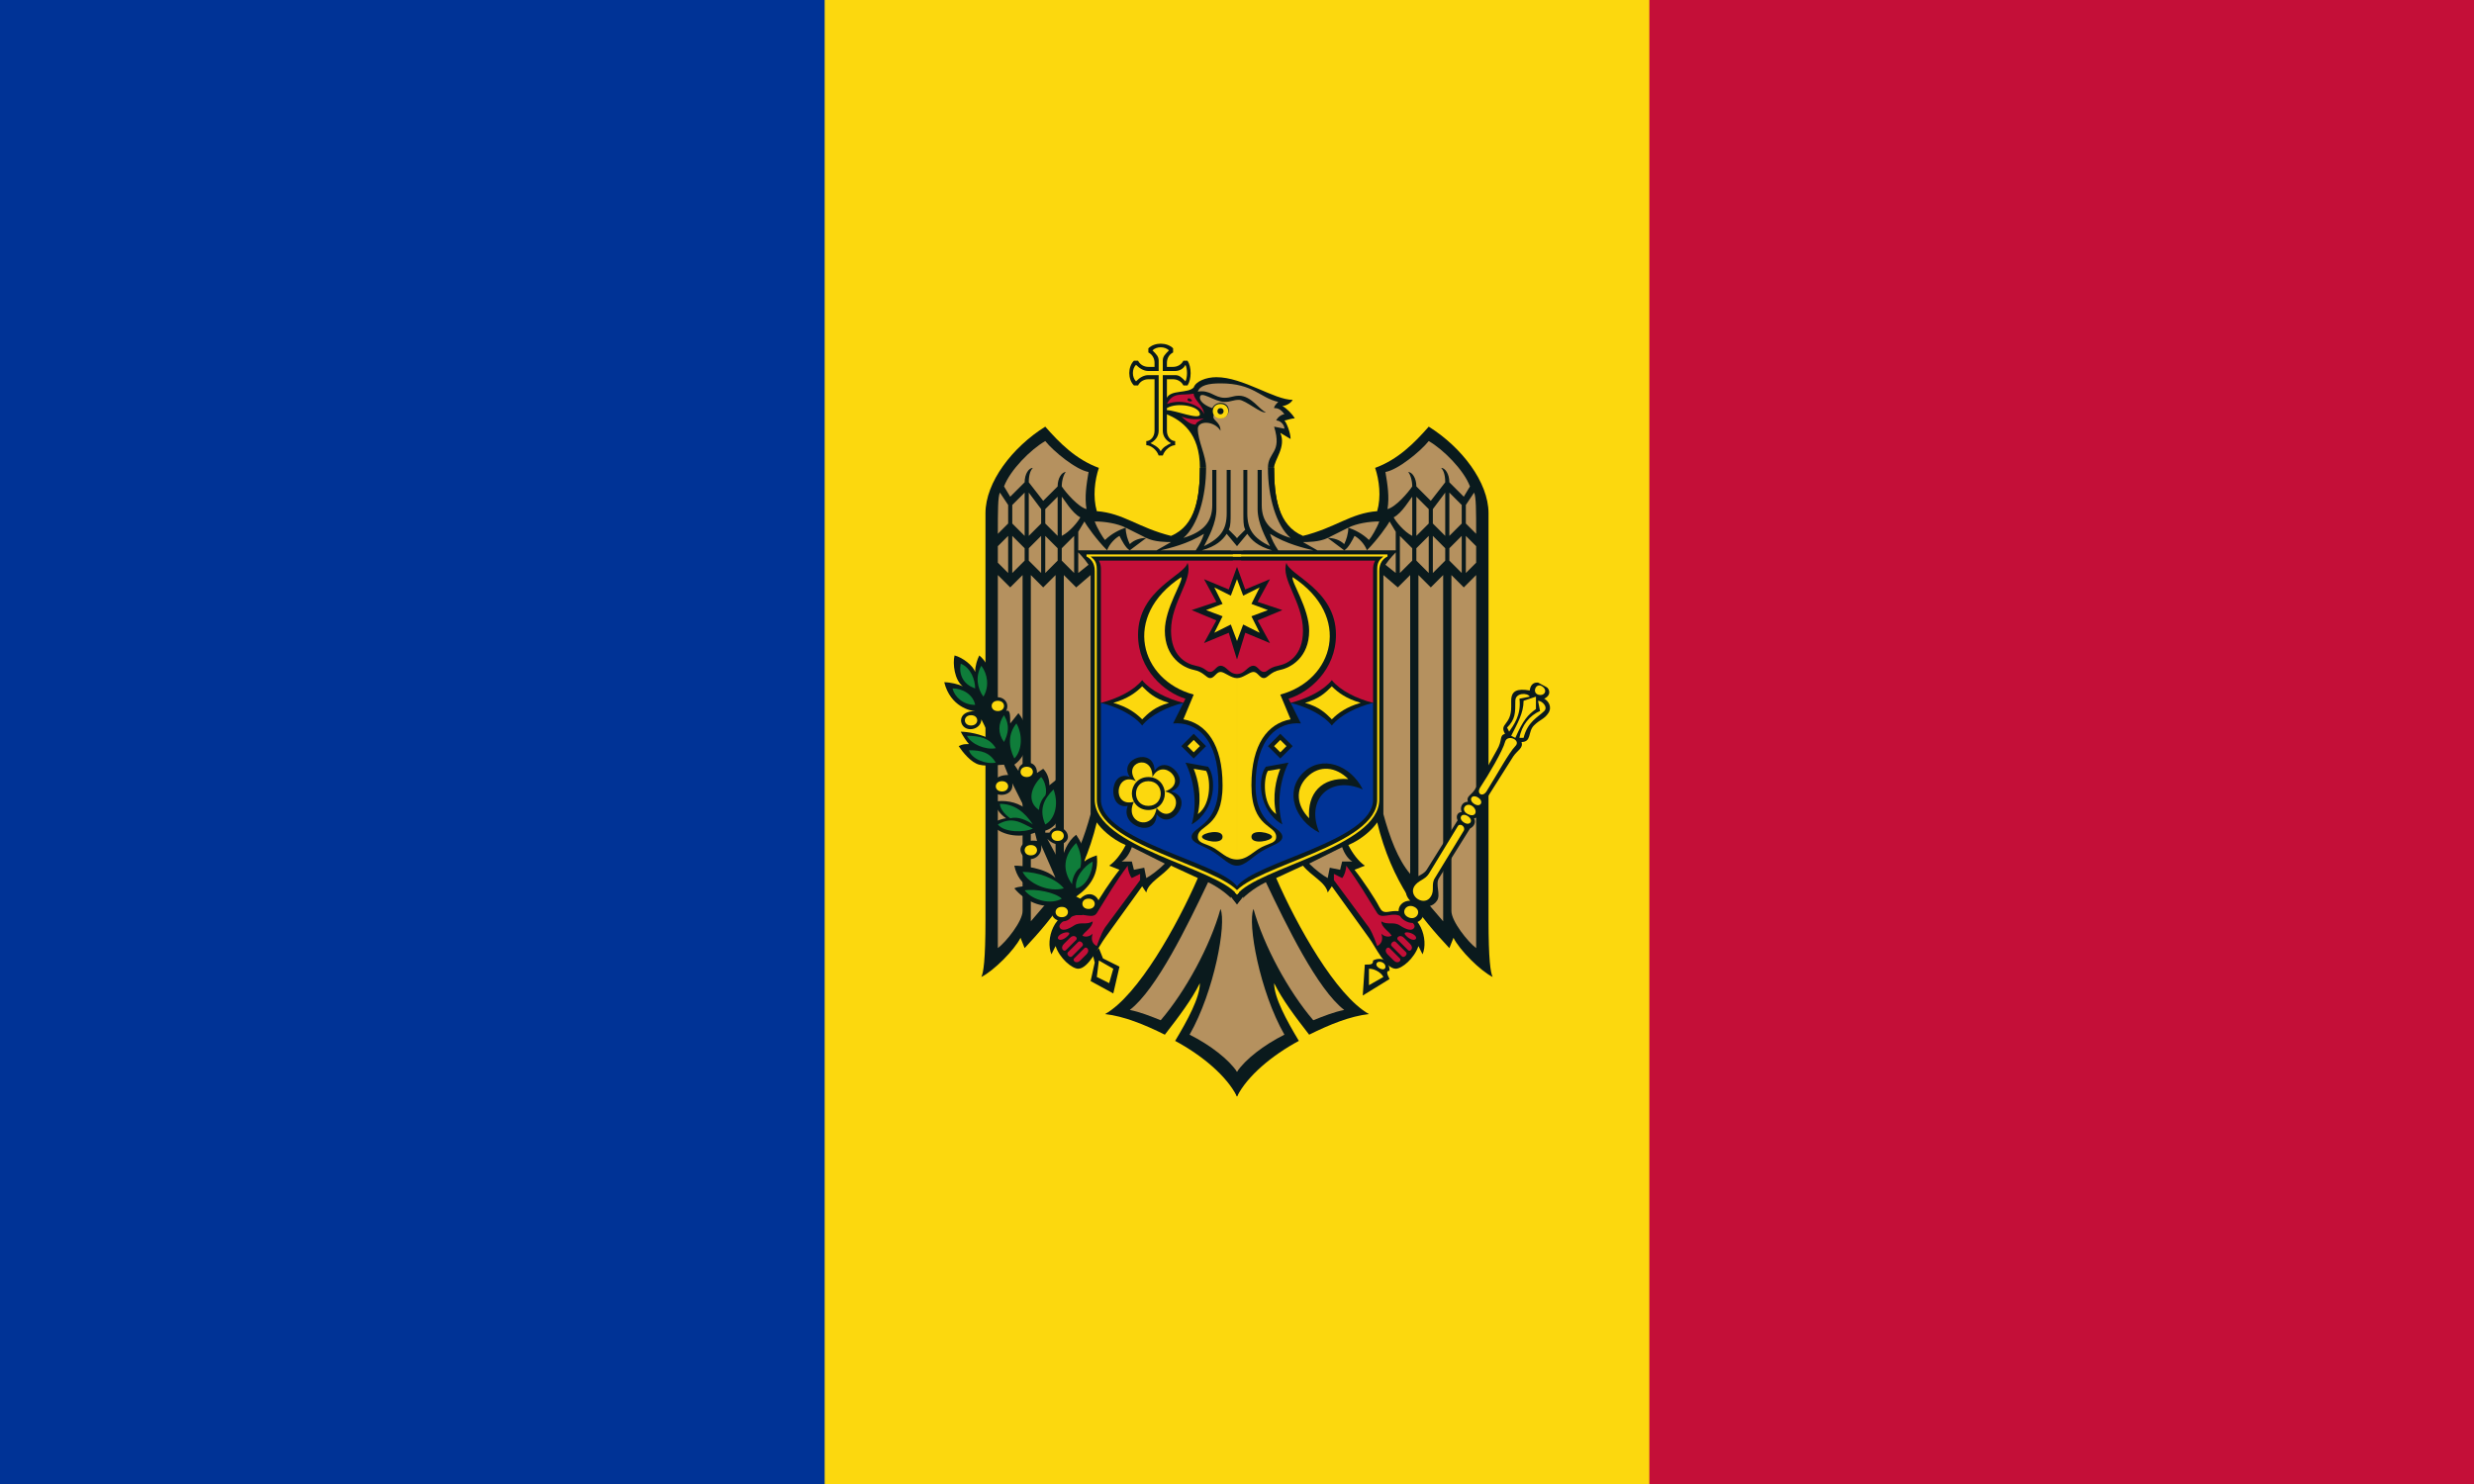 <svg xmlns="http://www.w3.org/2000/svg" xmlns:xlink="http://www.w3.org/1999/xlink" width="1200" height="720" fill="#fcd80e"><path fill="#c40f38" d="M0 0h1200v720H0Z"/><path d="M0 0h800v720H0Z"/><path fill="#003396" d="M0 0h400v720H0Z"/><path id="a" fill="#0a1a1d" d="M618 227h-36c0 14-2 28-14 33-16-4-23-11-36-12-2-7-1-15 1-21-11-4-19-12-26-20-16 10-29 27-29 42v197c0 20-1 26-2 28 6-3 16-13 19-19l2 5c14-15 28-32 35-61 2 3 7 8 14 11-2 4-5 8-8 10l5 2c-4 5-10 14-12 18s-4 2-8 2c-12 0-16 14-13 21l2-4c2 6 8 11 11 11 5 0 10-11 13-15l18-25 2 3c1-5 8-8 12-13l13 6c-10 23-29 57-45 66 9 1 19 5 29 10 7-9 13-17 17-25 0 7-6 18-12 28 13 7 25 17 30 27l3-8-3-7V269l32-6c-12-8-14-22-14-36Z"/><use xlink:href="#a" transform="matrix(-1 0 0 1 1200 0)"/><path fill="#0a1a1d" d="M582 227h36c0-4 6-10 3-17l5 3c0-3-2-8-3-9 1 0 3-1 5-1-1-2-4-5-6-6 1 0 4-1 5-3-9 0-24-11-37-11-5 0-10 2-11 5-3 3-11 1-13 5v-9h3c2 0 4 1 5 3h2c2-3 2-9 0-12h-2c-1 2-3 3-5 3h-3v-2c0-2 1-4 3-5v-2c-3-3-9-3-12 0v2c2 1 3 3 3 5v2h-3c-2 0-4-1-5-3h-2c-3 3-3 9 0 12h2c1-2 3-3 5-3h3v25c0 3-2 5-4 5v2c2 0 5 2 6 5h2c1-3 4-5 6-5v-2c-2 0-4-2-4-5v-8c7 3 16 9 16 26Zm0-26c0 3-12-2-16-2v-1c5-3 16-1 16 3Z"/><g id="b"><path fill="#b5915f" d="m600 520 3-10v-75l-3 4c-3-4-8-8-14-11-10 21-25 52-38 62 5 1 10 3 15 5 12-14 24-36 29-54 3 7-3 40-15 61 10 5 19 12 23 18Zm-116-60c4-3 12-13 12-18V279l-6 6-6-6Zm72-34c2-1 6-4 9-7l-16-8c-1 3-3 6-5 7h5l1 4 5-1Zm-56 21 12-14V279l-6 6-6-6Zm16-23c6-7 10-18 13-29V279l-7 6-6-6Zm-27-146v-18l-5 5v8Zm2 0 6-6v-6l-6-6Zm14 0v-18l-6 6v6Zm-21-19 5-5v-9l-4-6c-1 2-1 9-1 20Zm23 19 6-6v-6l-6-6Zm-10-18v-21l-6 6v9Zm24 18v-18l-6 6v6Zm2 0 5-4c-2-3-5-6-5-6Zm-24-18 6-6v-7l-6-8Zm14 0v-19l-6 6v7Zm2 0c4-2 8-7 9-9-4-2-8-9-9-10Zm8 7h14c-5-5-10-12-11-14l-3 5Zm4-20c-1-6 0-12 1-18-6-1-17-10-21-15-7 4-17 14-20 22l3 5 7-7c0-4 2-7 4-7-1 1-2 3-2 7l7 9 7-7c0-4 2-7 4-7-1 1-2 4-2 7 2 3 8 10 12 11Zm10 20h11c-2-1-4-5-5-7-2 1-5 4-6 7Zm-1-5c3-3 7-5 10-6-4-2-10-3-15-3 1 3 4 8 5 9Zm12 2c2-2 5-3 8-3l-10-5c0 3 1 6 2 8Zm0 3h13l7-4c-2 0-8 0-12-2Zm15 0h17c2-3 3-5 4-8-8 5-17 7-21 8Zm20 0h20v-2h-3l-5-6c-2 3-5 6-12 8Zm1-2c8-4 11-8 11-16v-21h2v22c0 2 0 5-1 7l4 4 3-4v-40l-18 10c0 14-4 28-11 34 10-3 14-8 14-16v-17h2v19c0 7-4 14-6 18Z"/><path fill="#c40f38" d="m517 461 5-5c1-1-1-3-3-1l-3 3c-2 2 0 4 1 3Zm-2-8c-4 2-1 5 3 1 2-2-1-2-3-1Zm17 6s2-6 4-9l17-23v-3l-4 2c-1-1-2-4-2-6-6 8-10 15-15 23-2 3-6 0-10 1s-9 4-8 6 4 1 7-1 6 0 9-2c0 3-4 5-5 7 2 1 4 0 5-1-1 3 0 5 2 6Zm-12 5 5-5c1-1-1-3-2-2l-5 5c-1 1 1 3 2 2Zm4 2 3-3c2-2 0-4-1-3l-5 5c-1 1 1 3 3 1Zm10-125c8-2 16-6 20-11 4 5 12 9 20 11l1-2c-10-3-23-14-23-31 0-22 23-29 24-35 3 8-8 19-8 33 0 12 7 16 12 17s5 3 7 3 3-3 5-3c3 0 4 4 8 4l2-1v-6h-2l-4-13-12 5 6-11-12-5 12-4-6-11 12 5 4-11 2 1v-4h-69c1 2 1 3 1 5Z"/><path d="M593 406c0 4-10 2-10 0s10-4 10 0Zm-1-80c-2 0-3 3-5 3s-3-3-8-4-14-6-14-19c0-11 9-24 8-26-29 19-20 50 6 57l-5 12c11 2 19 12 19 32 0 21-12 19-12 25 0 3 3 3 7 5s7 6 12 6v-88c-3 0-6-3-8-3Zm5-37-8-4 4 8-8 3 8 3-4 8 8-4 3 8v-30Zm-43 60c3-3 6-6 13-8-7-2-10-5-13-8-3 3-7 6-14 8 7 2 11 5 14 8Zm25 16 3-3-3-3-3 3Zm2 30c7-5 6-18 4-21l-6-1c2 5 4 13 2 22Zm19 39 1-1c-10-13-69-23-69-45V276c0-4-2-5-3-6h73v-1h-75v1c2 1 4 3 4 7v111c0 23 59 33 69 46Z"/></g><use xlink:href="#b" transform="matrix(-1 0 0 1 1200 0)"/><path fill="#b5915f" d="M585 227h30c0-8 7-7 3-20l5 1c0-2-2-4-4-4 1-2 3-3 4-3-2-3-4-3-5-3 0-1 1-2 2-3-9-2-12-9-28-9-6 0-10 1-11 4 6-1 8 3 13 3 3 0 4-1 7-1 6 0 10 7 13 8-2 1-10-6-13-6s-4 1-7 1c-5 0-12-6-12-2 0 2 3 4 6 5 2-4 8-3 8 1s-5 5-7 2c-2 3 3 3 3 8-3-5-11-5-11-1 0 6 4 13 4 19Z"/><path fill="#c40f38" d="M580 206c0-1 2-2 4-3-5 1-9 0-11-1 3 3 5 4 7 4Zm4-5c0-4-5-7-5-10-6 1-10-1-13 5 8-3 17 1 18 5Zm-6-7c1 1-2 1-2 0s1-1 2 0Z"/><path fill="#0a1a1d" d="m540 482 3-13-8-4-2-5-3 3 1 4-2 9Zm-28-36c3 2 7 1 8-2h5c0-2 4 1 7-2 4-4-2-12-8-6l-2-1c7-5 11-11 10-20-3 1-5 2-6 3 1-5-2-10-4-13-4 3-7 9-7 15l-7-13c5 5 10 2 10-1 0-4-6-7-9-2h-2v-1c10-3 9-17 7-26l-5 4c0-3-1-6-3-8l-3 2c0-7-9-6-9-1l-2-3c7-5 9-16 2-25l-4 5c0-4 0-7-2-6 3-6-6-10-9-3v-1c5-7 2-18-4-23-1 2-2 5-2 8-1-3-6-7-10-8-1 4 0 12 4 15-2-1-6-2-9-2 3 12 13 14 15 14-8 0-8 6-5 8s8 0 8-4l5 10c-5-3-12-4-15-4 1 2 3 5 4 6-2 0-3 0-5 1 2 3 6 8 10 9s10 0 12 0l2 5c-7 0-9 5-7 8s10 2 9-4l6 12c-4-3-10-4-15-3 1 3 3 6 6 8-1 0-5 1-7 3 4 5 13 7 21 4l1 4c-6-1-10 3-7 7s10 1 9-5l7 16c-5-5-16-6-20-6 1 5 4 9 7 10-2 0-5 0-7 1 5 6 13 10 21 8-3 1-4 5-1 7Zm149 37 13-8c-1-2-2-4 0-4 0-5-4-7-8-5 0 2-1 2-4 2Zm21-36c6 3 11-3 7-7 3 0 6 0 8-3s-1-8 1-11l15-24c2-1 3-3 2-5 2 0 4-3 2-5 3 1 3-3 5-6l12-19c2-3 5-4 4-7 5 0 3-5 6-8s5-3 7-6 0-6-2-7c8-4-6-13-7-4-6-1-9 0-9 5v3c0 9-6 8-3 13-3 1-1 3-4 8l-10 18c-2 4-5 4-4 7-3 0-4 3-3 5-2 0-3 2-2 4l-15 24c-2 3-6 3-9 7-2 3-1 6 1 8-6 0-8 7-2 10Z"/><path d="m664 478 7-4c-1-2-4-4-7-4Zm8-9c0-2-3-3-4-2-2 2 4 5 4 2Zm11-24c4 2 7-3 3-5s-7 3-3 5Zm11-10c2-3 0-6 2-9l14-23c1-2-2-4-3-2l-14 23c-2 3-5 3-7 6-3 5 5 10 8 5Zm16-36c3 2 5-1 2-3s-5 1-2 3Zm2-4c4 2 5-2 2-4s-6 2-2 4Zm3-5c3 2 5-1 2-3s-5 1-2 3Zm6-6c5-8 11-19 14-22s-4-6-5-2-8 16-12 22c-2 3 1 5 3 2Zm14-26c4-9 6-11 10-14v-6l-6 2c0 6-3 11-6 17Zm-3-3c2-3 6-8 5-16l5-1c-1-2-7-2-7 2 0 6 0 9-4 13Zm5 3h2c2-8 7-10 10-13 2-2-1-5-3-5l1 5c-5 2-9 7-10 13Zm9-21c3 1 5-2 2-4s-5 3-2 4Zm9-1-1-14-12 7Zm-3-4-5-3 5-3Zm-191 60c7 9 15-6 4-8 12-4-1-17-6-7 0-12-15-7-8 2-10-5-12 13-1 10-5 10 9 15 11 3Zm74 5c-1-12 6-20 19-19-6-6-14-7-20-1s-5 14 1 20Zm-72-178c1-2 3-3 5-4-2-1-4-3-4-6v-27h6c2 0 3 1 5 3 1-2 1-6 0-8-1 2-3 3-5 3h-6v-5c0-2 1-3 3-5-2-2-6-2-8 0 2 2 3 3 3 5v5h-5c-2 0-4-1-6-3-2 2-2 6 0 8 2-2 4-3 6-3h5v27c0 3-2 5-4 6 2 1 4 2 5 4Zm-6 174c-5 0-8-4-8-8s3-8 8-8 8 4 8 8-3 8-8 8Zm0-2c4 0 6-3 6-6s-2-6-6-6-6 3-6 6 2 6 6 6Zm35-188c-5 0-5-7 0-7s5 7 0 7Zm0-2c2 0 2-3 0-3s-2 3 0 3Zm-77 244c-4 0-4-5 0-5s4 5 0 5Zm-15-30c-4 0-4-5 0-5s4 5 0 5Zm28 26c-4 0-4-5 0-5s4 5 0 5Zm-42-57c-4 0-4-5 0-5s4 5 0 5Zm27 24c-4 0-4-5 0-5s4 5 0 5Zm-42-56c-4 0-4-5 0-5s4 5 0 5Zm27 25c-4 0-4-5 0-5s4 5 0 5Zm-14-32c-4 0-4-5 0-5s4 5 0 5Zm49 121-1 8 6 3 2-7Z"/><path fill="#003396" d="M561 395c0 12-18 6-14-4-10 2-9-18 1-14-6-9 12-15 12-3 6-9 19 6 8 10 12 3 0 20-7 11Zm17 5c3-10 1-22-3-30l11 2c4 5 4 21-8 28Zm22 30c9-12 66-22 66-42v-47c-8 2-16 6-20 11-4-5-12-9-20-11l5 10c-11-1-22 7-22 30 0 20 13 20 13 25 0 3-5 4-10 7s-8 7-12 7-7-4-12-7-10-4-10-7c0-5 13-5 13-25 0-23-11-31-22-30l5-10c-8 2-16 6-20 11-4-5-12-9-20-11v47c0 20 57 30 66 42Zm-21-62-6-6 6-6 6 6Zm43 32c-12-7-12-23-8-28l11-2c-4 8-6 20-3 30Zm18 4c-12-6-17-20-8-29s23-4 29 8c-16-7-28 5-21 21Zm-19-36-6-6 6-6 6 6Z"/><path fill="#0f7d3a" d="M496 423c3 6 13 10 20 8-4-5-13-8-20-8Zm1 9c5-1 15 1 18 4-5 3-14 1-18-4Zm33-14c-4 2-9 8-8 13 5-1 8-8 8-13Zm-8-9c2 4 3 8 2 12-2 1-4 5-4 8-5-7-4-14 2-20Zm-11-26c-5 5-7 10-4 17 4-2 7-9 4-17Zm-6-6c-5 5-7 12-1 16 0-2 1-5 3-7 1-2 0-7-2-9Zm-21 23c7-4 11-1 17 2-4 2-14 2-17-2Zm1-10c0 2 2 5 5 7 4-1 8 1 11 3-4-6-9-10-16-10Zm8-39c-4 5-4 11-1 17 4-4 4-12 1-17Zm-6-4c-3 4-3 9 0 13 2-4 3-8 0-13Zm-17 17c1 4 8 7 13 6-3-5-7-6-13-6Zm-1-7c2 4 9 7 14 6-3-5-8-6-14-6Zm7-34c-3 5-2 11 1 15 3-5 2-11-1-15Zm-14 11c5 0 10 3 11 8-6 0-10-4-11-8Zm4-12c-1 5 1 10 7 12 0-4-2-10-7-12Z"/></svg>